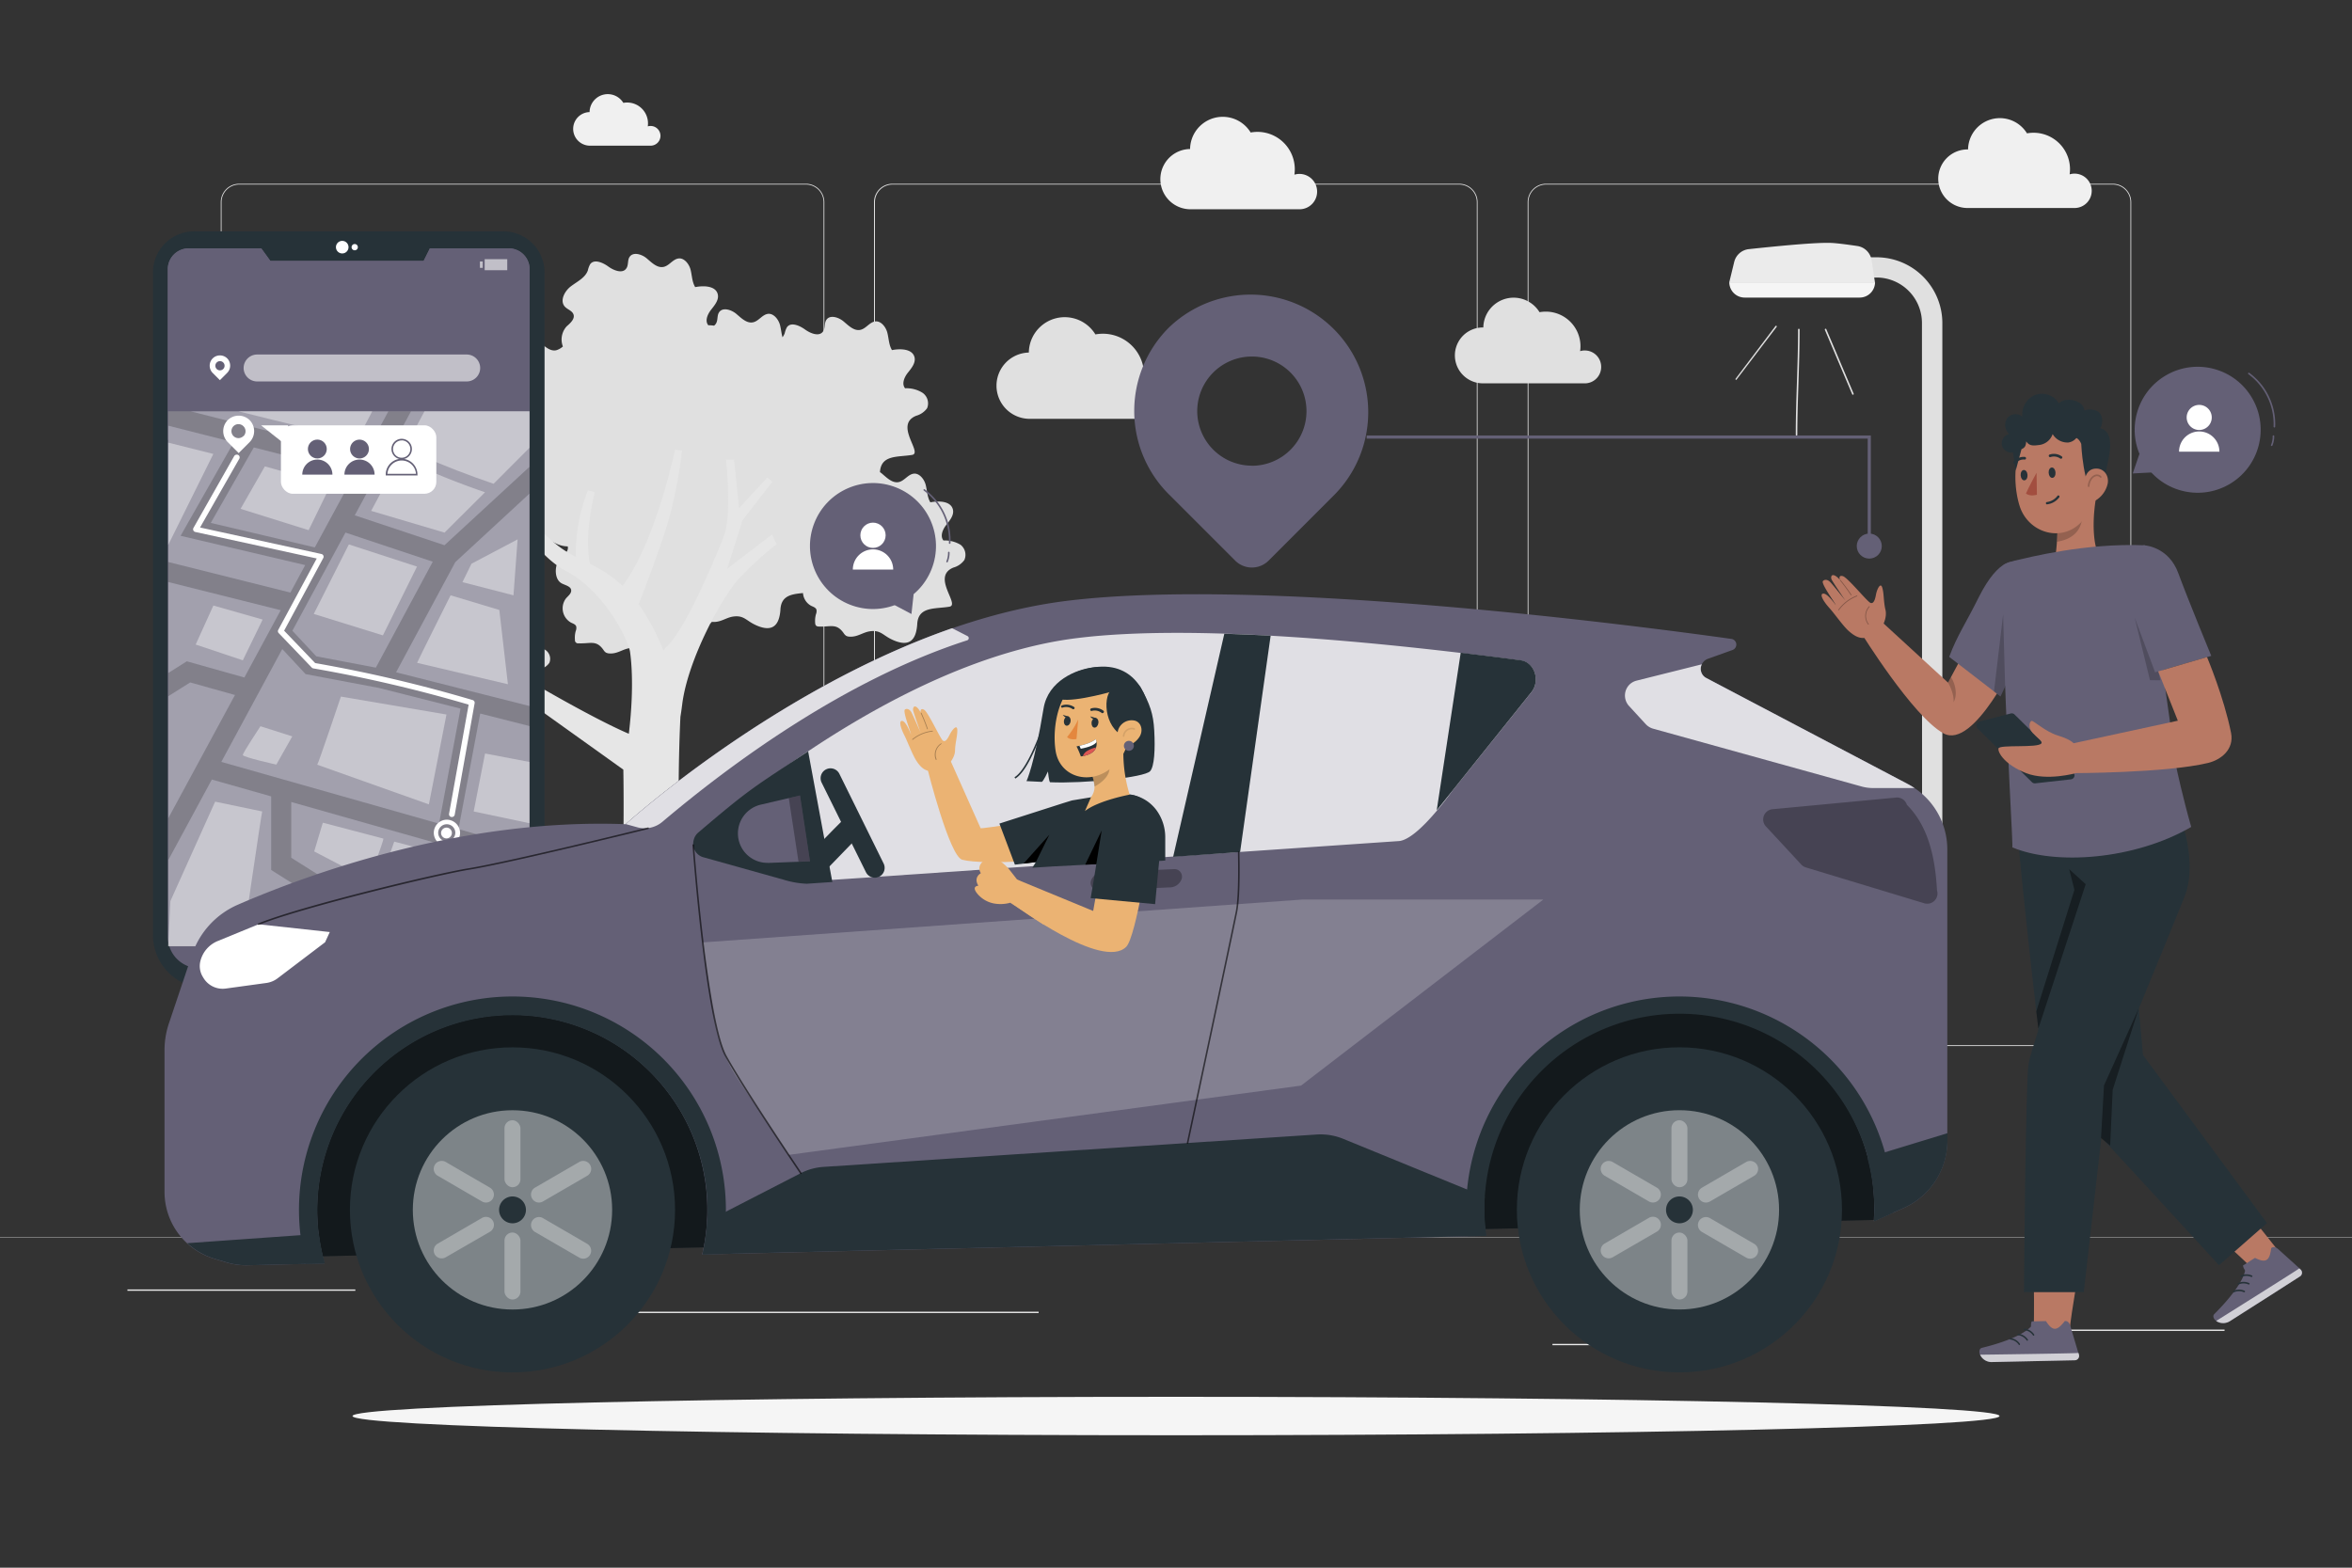 <svg xmlns="http://www.w3.org/2000/svg" viewBox="0 0 750 500"><rect x="0" y="0" width="750" height="500" fill="#333333" stroke="none"/><g id="freepik--background-complete--inject-5"><path d="M673.73,333.61H493a5.87,5.87,0,0,1-5.86-5.86V64.47A5.87,5.87,0,0,1,493,58.61H673.73a5.87,5.87,0,0,1,5.87,5.86V327.75A5.87,5.87,0,0,1,673.73,333.61ZM493,58.86a5.61,5.61,0,0,0-5.61,5.61V327.75a5.61,5.61,0,0,0,5.61,5.61H673.73a5.62,5.62,0,0,0,5.62-5.61V64.47a5.62,5.62,0,0,0-5.62-5.61Z" style="fill:#e0e0e0"></path><path d="M465.31,333.61H284.56a5.87,5.87,0,0,1-5.86-5.86V64.47a5.87,5.87,0,0,1,5.86-5.86H465.31a5.87,5.87,0,0,1,5.86,5.86V327.75A5.87,5.87,0,0,1,465.31,333.61ZM284.56,58.86A5.62,5.62,0,0,0,279,64.47V327.75a5.62,5.62,0,0,0,5.61,5.61H465.31a5.62,5.62,0,0,0,5.61-5.61V64.47a5.62,5.62,0,0,0-5.61-5.61Z" style="fill:#e0e0e0"></path><path d="M257,333.61H76.27a5.87,5.87,0,0,1-5.87-5.86V64.47a5.87,5.87,0,0,1,5.87-5.86H257a5.87,5.87,0,0,1,5.86,5.86V327.75A5.87,5.87,0,0,1,257,333.61ZM76.27,58.86a5.62,5.62,0,0,0-5.62,5.61V327.75a5.62,5.62,0,0,0,5.62,5.61H257a5.61,5.61,0,0,0,5.61-5.61V64.47A5.61,5.61,0,0,0,257,58.86Z" style="fill:#e0e0e0"></path><rect y="394.68" width="750" height="0.12" style="fill:#e0e0e0"></rect><rect x="653.63" y="424.06" width="55.73" height="0.42" style="fill:#ebebeb"></rect><rect x="495.04" y="428.62" width="14.63" height="0.42" style="fill:#ebebeb"></rect><rect x="40.64" y="411.26" width="72.67" height="0.42" style="fill:#ebebeb"></rect><rect x="128.3" y="411.26" width="10.66" height="0.42" style="fill:#ebebeb"></rect><rect x="173.59" y="418.36" width="157.61" height="0.42" style="fill:#ebebeb"></rect><g id="freepik--freepik--tree-1--inject-2--inject-5"><path d="M306.31,173.76a9.6,9.6,0,0,0-5.46-1.37c-1.17-1.43-.22-3.57.91-5s2.53-3.1,2.1-4.9c-.67-2.7-4.46-2.81-7.19-2.28-1-1.63-1-3.65-1.48-5.54s-2.09-3.86-3.88-3.59-2.89,2.24-4.65,2.66c-2.05.48-3.83-1.33-5.43-2.69a7.36,7.36,0,0,0-.63-.47h0c.34-5.62,5.69-4.72,10.24-5.49,3.56-.59-5.87-9.59,1.32-12.49a6.38,6.38,0,0,0,3.47-2.4,4.09,4.09,0,0,0-1.58-5,9.6,9.6,0,0,0-5.44-1.36c-1.17-1.43-.23-3.58.91-5s2.52-3.1,2.1-4.9c-.68-2.7-4.46-2.81-7.19-2.28-1-1.63-1-3.66-1.48-5.54s-2.08-3.86-3.88-3.6-2.89,2.25-4.66,2.67c-2.05.48-3.82-1.34-5.43-2.69s-4.41-2.21-5.51-.42c-.66,1.06-.27,2.54-1,3.6-1.19,1.8-4,.69-5.78-.6s-4.58-2.47-5.78-.67a7.35,7.35,0,0,0-.68,1.87,5.23,5.23,0,0,1-.71,1.29c-.35-1.25-.46-2.6-.78-3.86-.49-1.87-2.09-3.86-3.89-3.6s-2.89,2.26-4.65,2.67c-2.05.49-3.82-1.34-5.43-2.69s-4.41-2.21-5.52-.41c-.66,1.06-.26,2.54-1,3.6a1.79,1.79,0,0,1-.57.59,9.23,9.23,0,0,0-1.81-.12c-1.18-1.42-.23-3.55.91-5s2.53-3.11,2.1-4.9c-.67-2.71-4.46-2.81-7.2-2.28-1-1.64-1-3.67-1.47-5.54s-2.09-3.87-3.89-3.59-2.89,2.25-4.65,2.67c-2.05.48-3.82-1.32-5.43-2.69s-4.41-2.2-5.52-.42c-.65,1-.26,2.55-1,3.6-1.19,1.79-4,.68-5.77-.61s-4.59-2.47-5.79-.67a7,7,0,0,0-.69,1.88c-.82,2.4-3.43,3.6-5.44,5.13s-3.61,4.6-1.91,6.47c.84.93,2.33,1.28,2.75,2.48.51,1.41-1,2.79-2.18,3.81a6.26,6.26,0,0,0-1.2,6.42,5.62,5.62,0,0,1-2.08,1.19c-2,.48-3.82-1.33-5.43-2.68s-4.41-2.21-5.51-.42c-.66,1-.27,2.54-1,3.6-1.19,1.79-4,.69-5.77-.6s-4.59-2.47-5.79-.67a7.48,7.48,0,0,0-.69,1.87c-.82,2.39-3.43,3.59-5.44,5.13s-3.61,4.59-1.91,6.47c.81.94,2.2,1.32,2.68,2.4-1.42-.56-3.05-.42-3.71.64s-.26,2.54-1,3.59c-1.18,1.8-4,.7-5.76-.6s-4.6-2.47-5.8-.67a7.57,7.57,0,0,0-.68,1.88c-.83,2.4-3.43,3.58-5.44,5.12s-3.61,4.61-1.91,6.48c.84.92,2.33,1.28,2.75,2.48.52,1.42-1,2.8-2.17,3.81-2,1.68-2.35,6.73.27,8.12,1.11.58,2.75.88,3,2s-.87,1.93-1.6,2.77a5.1,5.1,0,0,0-.45.69,5.2,5.2,0,0,0,2.05,7.07c.63.28,1.4.54,1.64,1.2a2.52,2.52,0,0,1-.16,1.46,8.12,8.12,0,0,0-.25,2.82,1,1,0,0,0,1.18,1.11c3.79.17,5.61-1.17,7.92,2.12a2.79,2.79,0,0,0,.8.84,2.34,2.34,0,0,0,1,.25c2.6.22,4.28-1.4,6.68-1.71,3.32-.42,4,1.28,6.92,2.65,4.56,2.16,6.78.83,7.65-2.29a13.65,13.65,0,0,0,.4-2.7,4.73,4.73,0,0,1,1.6-3.6h.07c2.43.21,4.08-1.18,6.21-1.61l1.36-.15c2.53,0,3.37,1.5,6,2.7a9.08,9.08,0,0,0,3.91,1c.38,1.42-1,2.69-2.21,3.67-2,1.69-2.33,6.74.29,8.12,1.09.58,2.75.9,3,2s-.87,1.93-1.6,2.76a4.45,4.45,0,0,0-.45.68,5.23,5.23,0,0,0,2.05,7.09c.62.3,1.4.54,1.63,1.19a2.5,2.5,0,0,1-.15,1.48,7.6,7.6,0,0,0-.25,2.81,1,1,0,0,0,1.18,1.11c3.79.17,5.61-1.17,7.92,2.12a2.54,2.54,0,0,0,.79.84,2.77,2.77,0,0,0,1.05.27c2.6.21,4.28-1.42,6.68-1.72,3.31-.42,4,1.28,6.9,2.65,4.58,2.15,6.8.83,7.66-2.29a13.05,13.05,0,0,0,.41-2.71c.34-5.61,5.69-4.72,10.25-5.48a.89.89,0,0,0,.75-.51h.29c2.6.21,4.28-1.41,6.67-1.72,3.33-.42,4,1.28,6.92,2.65,4.57,2.16,6.79.83,7.65-2.29a13.05,13.05,0,0,0,.41-2.71c.3-4.36,3.6-4.79,7.19-5.13a5,5,0,0,0,2.64,4.09c.64.29,1.41.54,1.65,1.2a2.61,2.61,0,0,1-.16,1.46,7.82,7.82,0,0,0-.25,2.81,1.26,1.26,0,0,0,.33.88,1.4,1.4,0,0,0,.84.24c3.79.17,5.61-1.17,7.93,2.13a2.72,2.72,0,0,0,.79.83,2.35,2.35,0,0,0,1,.26c2.6.21,4.28-1.41,6.68-1.72,3.32-.42,4,1.28,6.92,2.65,4.57,2.16,6.79.83,7.65-2.29a13.66,13.66,0,0,0,.41-2.7c.33-5.62,5.69-4.72,10.25-5.49,3.56-.59-5.89-9.59,1.31-12.49a6.36,6.36,0,0,0,3.46-2.4A4.07,4.07,0,0,0,306.31,173.76Z" style="fill:#e0e0e0"></path><path d="M173.87,207.27a7.88,7.88,0,0,0-4.54-1.14c-1-1.2-.18-3,.76-4.19s2.11-2.54,1.74-4.09c-.54-2.26-3.69-2.33-6-1.89-.85-1.37-.82-3.07-1.26-4.62s-1.65-3.17-3.24-3-2.41,1.88-3.88,2.22c-1.7.41-3.19-1.1-4.52-2.23s-3.68-1.84-4.61-.36c-.54.89-.21,2.15-.78,3-1,1.53-3.35.58-4.82-.5s-3.81-2.06-4.83-.56a7.1,7.1,0,0,0-.57,1.56c-.68,2-2.84,3-4.53,4.27s-3,3.81-1.58,5.4c.7.77,1.93,1.09,2.28,2.07.43,1.26-.82,2.33-1.81,3.17-1.65,1.41-2,5.62.23,6.76.92.48,2.27.64,2.53,1.65s-.71,1.61-1.27,2.31a4.35,4.35,0,0,0,.77,6.09,4.28,4.28,0,0,0,.57.37c.52.25,1.16.46,1.35,1a2,2,0,0,1-.12,1.27,6.37,6.37,0,0,0-.21,2.34,1.09,1.09,0,0,0,.28.73,1.11,1.11,0,0,0,.7.21c3.15.14,4.67-1,6.6,1.76a2.32,2.32,0,0,0,.66.7,2,2,0,0,0,.87.21c2.17.18,3.58-1.16,5.57-1.42,2.75-.35,3.33,1.07,5.75,2.21,3.81,1.79,5.67.69,6.35-1.92a11.23,11.23,0,0,0,.34-2.24c.28-4.68,4.74-4,8.54-4.58,3-.5-4.89-8,1.09-10.41a5.2,5.2,0,0,0,2.89-2A3.38,3.38,0,0,0,173.87,207.27Z" style="fill:#e0e0e0"></path><path d="M231.89,181.4l4.89-15.51,9.52-12.24-1.63-1.36-9,9.79-1.59-15.51h-2.6s2.13,18.43-.94,25.17c0,0-11.16,28.4-18,34.54a6.44,6.44,0,0,0-1,1.21,70.59,70.59,0,0,0-7.89-14.8c2.69-6.86,8.44-21.95,10.4-30a159.59,159.59,0,0,0,3.44-19l-2.22-.25s-6.32,29.82-16.76,43.4a41.39,41.39,0,0,0-10.39-7c-.85-4.19-1.21-11.48,1.56-22.87l-2.2-.56a54.61,54.61,0,0,0-3.85,21.2,38.3,38.3,0,0,1-4.53-2.69C169.11,167.8,162,155,162,155L160,157s8.59,18.85,20.55,25.15,19.72,21.64,20.34,25.66c.17,1.15,1.55,10.26-.37,26.22-12.73-5.43-38-20.38-39.63-21.76l-2.94,4,40.82,29.2c.64,38.92-2.3,79.41-2.2,88.17h23.77c-.58-12.08-5.59-57.53-3.37-105,.19-1.17.39-2.51.58-4.07,1.86-14.56,12.91-34.47,18.17-40.13a110.27,110.27,0,0,1,11.9-10.87l-1.44-3.1Z" style="fill:#e6e6e6"></path></g><path d="M420,61.1a5.64,5.64,0,0,0-5.63-5.63h0a5.46,5.46,0,0,0-1.61.24,12.47,12.47,0,0,0,.12-1.73A11.92,11.92,0,0,0,401,42.06a12.3,12.3,0,0,0-2.19.2,10.42,10.42,0,0,0-19.32,5.27h-.18a9.61,9.61,0,0,0,0,19.21h35.26A5.62,5.62,0,0,0,420,61.1Z" style="fill:#f0f0f0"></path><path d="M510.58,117a5.22,5.22,0,0,0-5.22-5.22h0a4.68,4.68,0,0,0-1.49.22,12.32,12.32,0,0,0,.11-1.61,11.06,11.06,0,0,0-11.06-11,11.52,11.52,0,0,0-2,.18A9.67,9.67,0,0,0,473,104.44h-.16a8.91,8.91,0,0,0,0,17.82h32.71A5.21,5.21,0,0,0,510.58,117Z" style="fill:#e0e0e0"></path><path d="M210.61,43.32a3.14,3.14,0,0,0-3.14-3.14h0a2.73,2.73,0,0,0-.9.13,7.73,7.73,0,0,0,.06-1A6.64,6.64,0,0,0,200,32.7a6.39,6.39,0,0,0-1.23.11A5.81,5.81,0,0,0,188,35.75h-.1a5.36,5.36,0,0,0,0,10.71h19.66A3.14,3.14,0,0,0,210.61,43.32Z" style="fill:#f0f0f0"></path><path d="M667,60.85a5.47,5.47,0,0,0-5.48-5.47h0a5.17,5.17,0,0,0-1.56.23,11.87,11.87,0,0,0,.12-1.68,11.63,11.63,0,0,0-13.72-11.4,10.14,10.14,0,0,0-18.79,5.13h-.17a9.34,9.34,0,0,0,0,18.68h34.28A5.47,5.47,0,0,0,667,60.85Z" style="fill:#f0f0f0"></path><path d="M372.64,127.37a6.19,6.19,0,0,0-6.19-6.19h0a6.27,6.27,0,0,0-1.77.26,12.05,12.05,0,0,0,.13-1.9,13.12,13.12,0,0,0-15.51-12.88,11.45,11.45,0,0,0-21.23,5.79h-.2a10.57,10.57,0,0,0,0,21.12h38.76A6.18,6.18,0,0,0,372.64,127.37Z" style="fill:#e0e0e0"></path><g id="freepik--freepik--Streetlight--inject-81--inject-5"><path d="M612.92,333.28h6.45V103.06a21,21,0,0,0-21-21h-5.7v6.45h5.7a14.52,14.52,0,0,1,14.5,14.5Z" style="fill:#e0e0e0"></path><path d="M551.43,90h46.44l-1.06-7a5.41,5.41,0,0,0-4.56-4.54c-3.06-.45-7.06-1-8.94-1-5.49-.12-19,1.29-25.66,2A5.38,5.38,0,0,0,553,83.55Z" style="fill:#ebebeb"></path><path d="M556.34,94.91H593a4.91,4.91,0,0,0,4.91-4.9H551.43A4.9,4.9,0,0,0,556.34,94.91Z" style="fill:#f5f5f5"></path><line x1="582.14" y1="105.1" x2="590.85" y2="125.65" style="fill:#fff"></line><path d="M590.85,125.9a.26.26,0,0,1-.23-.16l-8.71-20.54a.25.25,0,0,1,.14-.33.23.23,0,0,1,.32.13l8.71,20.55a.25.25,0,0,1-.13.33Z" style="fill:#e0e0e0"></path><path d="M572.88,138.94a.25.25,0,0,1-.25-.25c0-5.93.19-11.46.37-16.8s.36-10.86.36-16.79a.25.25,0,0,1,.5,0c0,5.93-.19,11.46-.36,16.8s-.37,10.86-.37,16.79A.25.25,0,0,1,572.88,138.94Z" style="fill:#e0e0e0"></path><path d="M553.64,121.15a.3.3,0,0,1-.16-.05.24.24,0,0,1,0-.35L566.15,104a.25.25,0,0,1,.35-.05.24.24,0,0,1,0,.35l-12.71,16.71A.24.24,0,0,1,553.64,121.15Z" style="fill:#e0e0e0"></path></g></g><g id="freepik--Shadow--inject-5"><path d="M637.6,451.63c0,3.39-117.57,6.13-262.6,6.13S112.4,455,112.4,451.63,230,445.5,375,445.5,637.6,448.25,637.6,451.63Z" style="fill:#f5f5f5"></path></g><g id="freepik--Device--inject-5"><path d="M61.88,73.79h98.63a13.14,13.14,0,0,1,13.14,13.14V298.19a17,17,0,0,1-17,17H65.77a17,17,0,0,1-17-17V86.93A13.14,13.14,0,0,1,61.88,73.79Z" style="fill:#263238"></path><path d="M137.09,79.21l-2,4H86.21l-2.9-4H60.2a6.65,6.65,0,0,0-6.69,6.61v213a10.06,10.06,0,0,0,10.11,10h95.15a10.05,10.05,0,0,0,10.11-10v-213a6.65,6.65,0,0,0-6.69-6.61Z" style="fill:#646076"></path><circle cx="109.13" cy="78.83" r="2.01" style="fill:#fff"></circle><path d="M114.11,78.83a1,1,0,1,1-1-1A1,1,0,0,1,114.11,78.83Z" style="fill:#fff"></path><path d="M162.19,79.21h-25.1l-2,4H86.21l-2.9-4H60.2a6.65,6.65,0,0,0-6.69,6.61v54.49H168.88V85.82A6.65,6.65,0,0,0,162.19,79.21Z" style="fill:#646076"></path><g id="freepik--freepik--Screen--inject-5--inject-5"><rect x="153.03" y="83.4" width="0.9" height="2.03" style="fill:#fff;isolation:isolate;opacity:0.6"></rect><rect x="154.55" y="82.66" width="7.2" height="3.52" style="fill:#fff;isolation:isolate;opacity:0.6"></rect><rect x="53.64" y="131.19" width="115.2" height="170.58" style="fill:#fff;isolation:isolate;opacity:0.4"></rect><path d="M168.84,157.43v-8.54l-27.1,25-28.62-9.53,17.93-33.16h-7.21L116.2,145.3,60.75,131.18H53.66v4.59l20.87,5.29L57.59,170.89l39.73,9.34L92.6,189l-39-9.77v6.39l35.91,9L77.93,216.08l-18.36-5.16-5.93,3.74v7.41l7-4.41,14.29,4L53.64,261v13.35l13.91-25.72L86.47,254v23.47L125,301.77H137.6l-44.73-28.2V255.79l76,21.53v-6.44l-22.67-6.45,6.93-36.85,15.78,4v-6.38L126.3,214.42l18.89-35.14ZM67.21,166.78l13.72-24.07,32.26,8.22-12.8,23.66ZM146.85,226,140,262.7,70.57,243l19.44-36L97.45,215l23.38,4.41Zm-27-13.06-19-3.61-7.62-8.15,16.93-31.32L138,179.15Z" style="isolation:isolate;opacity:0.2"></path><path d="M148.84,121.66H82a4.31,4.31,0,0,1-4.31-4.29h0a4.31,4.31,0,0,1,4.3-4.3h66.85a4.3,4.3,0,0,1,4.28,4.32v0h0A4.3,4.3,0,0,1,148.84,121.66Z" style="fill:#fff;isolation:isolate;opacity:0.6"></path><path d="M72.47,114.32h0a3.29,3.29,0,0,0-4.66,0h0a3.3,3.3,0,0,0,0,4.62l2.31,2.31,2.31-2.31A3.3,3.3,0,0,0,72.47,114.32Zm-1.29,3.37a1.47,1.47,0,1,1,0-2.08,1.46,1.46,0,0,1,0,2.08l0,0Z" style="fill:#fff"></path><path d="M142.37,261.43a4.19,4.19,0,1,0,4.34,4.19h0A4.26,4.26,0,0,0,142.37,261.43Zm0,6.91a2.73,2.73,0,1,1,2.82-2.72h0A2.77,2.77,0,0,1,142.37,268.34Z" style="fill:#fff"></path><path d="M144.09,265.62a1.72,1.72,0,1,1-1.72-1.66,1.7,1.7,0,0,1,1.72,1.66Z" style="fill:#fff"></path><path d="M127.5,145.89l-9.15,17.05,23.4,6.93L154.67,157A247.84,247.84,0,0,1,127.5,145.89Z" style="fill:#fff;isolation:isolate;opacity:0.4"></path><path d="M168.84,131.18v11.64L157.39,154.3c-7.7-2.65-15.3-5.51-22.7-8.83-1.87-.83-3.73-1.7-5.56-2.6l6.23-11.69Z" style="fill:#fff;isolation:isolate;opacity:0.4"></path><polygon points="111.24 173.64 132.97 180.71 122.1 202.65 100.05 195.81 111.24 173.64" style="fill:#fff;isolation:isolate;opacity:0.4"></polygon><path d="M133,211.41c.19-.59,10.68-21.54,10.68-21.54l15.54,4.67,2.74,23.69Z" style="fill:#fff;isolation:isolate;opacity:0.4"></path><polygon points="147.46 185.67 163.74 189.87 165.05 172.03 150.35 179.79 147.46 185.67" style="fill:#fff;isolation:isolate;opacity:0.4"></polygon><path d="M101.16,243.9c.33-.26,7.55-21.73,7.55-21.73l33.66,5.72-5.61,28.66Z" style="fill:#fff;isolation:isolate;opacity:0.4"></path><path d="M83.05,231.63l10.15,3.23-5.08,9s-10.69-2.37-10.69-3.06S83.05,231.63,83.05,231.63Z" style="fill:#fff;isolation:isolate;opacity:0.4"></path><path d="M83.61,258.81c-.25.59-6.42,43-6.42,43H53.64l.7-14.43L68.6,255.68Z" style="fill:#fff;isolation:isolate;opacity:0.4"></path><path d="M168.84,279.73v17.89l-25.75,1-22.38-16.09s3.85-10.7,5-14.1Z" style="fill:#fff;isolation:isolate;opacity:0.4"></path><path d="M122.27,267.47l-19.33-5.08-2.75,9.17,17.5,9.13S122.27,268.34,122.27,267.47Z" style="fill:#fff;isolation:isolate;opacity:0.4"></path><polygon points="168.84 243.02 168.84 262.56 151.05 258.81 154.67 240.32 168.84 243.02" style="fill:#fff;isolation:isolate;opacity:0.4"></polygon><polygon points="62.4 205.57 68.04 193.13 83.75 197.6 77.43 210.6 62.4 205.57" style="fill:#fff;isolation:isolate;opacity:0.4"></polygon><polygon points="76.71 162.29 84.46 148.75 105.47 154.63 98.42 169.09 76.71 162.29" style="fill:#fff;isolation:isolate;opacity:0.4"></polygon><path d="M118.7,131.18c-2,3.8-4.46,8.63-4.86,8.94S87.46,134.07,76,131.18Z" style="fill:#fff;isolation:isolate;opacity:0.4"></path><polygon points="68.03 144.78 53.64 173.8 53.64 141.17 68.03 144.78" style="fill:#fff;isolation:isolate;opacity:0.4"></polygon><path d="M144.09,260.58h-.16a.9.9,0,0,1-.74-1l6.25-34.84a447.6,447.6,0,0,0-49.51-11.56.94.94,0,0,1-.52-.27l-10.55-11a.86.86,0,0,1-.14-1L101,178.12l-38.71-8.45a.88.88,0,0,1-.69-1.06.92.92,0,0,1,.09-.23l13-22.94a1,1,0,0,1,1.26-.34.88.88,0,0,1,.35,1.22L63.79,168.24l38.69,8.45a.89.89,0,0,1,.69,1.06.6.6,0,0,1-.08.21L90.6,201.15l9.9,10.33a447.77,447.77,0,0,1,50.22,11.8.88.88,0,0,1,.63,1L145,259.84A.91.91,0,0,1,144.09,260.58Z" style="fill:#fff"></path></g><path d="M79.61,134h0a5,5,0,0,0-7,0l0,0h0a5,5,0,0,0,0,7l3.5,3.5,3.5-3.5A5,5,0,0,0,79.61,134Zm-2,5.08a2.23,2.23,0,1,1,0-3.15h0A2.23,2.23,0,0,1,77.65,139.11Z" style="fill:#fff"></path><rect x="89.58" y="135.65" width="49.55" height="21.83" rx="3.77" style="fill:#fff"></rect><circle cx="101.19" cy="143.21" r="3.01" style="fill:#646076"></circle><path d="M101.19,146.57a4.81,4.81,0,0,0-4.8,4.81H106A4.81,4.81,0,0,0,101.19,146.57Z" style="fill:#646076"></path><path d="M114.64,146.22a3,3,0,1,0-3-3A3,3,0,0,0,114.64,146.22Z" style="fill:#646076"></path><path d="M114.64,146.57a4.82,4.82,0,0,0-4.81,4.81h9.62A4.81,4.81,0,0,0,114.64,146.57Z" style="fill:#646076"></path><path d="M128.09,146.47a3.26,3.26,0,1,1,3.26-3.26A3.26,3.26,0,0,1,128.09,146.47Zm0-6a2.76,2.76,0,1,0,2.76,2.76A2.77,2.77,0,0,0,128.09,140.45Z" style="fill:#646076"></path><path d="M133.15,151.63H123v-.25a5.06,5.06,0,0,1,10.12,0Zm-9.61-.5h9.1a4.56,4.56,0,0,0-9.1,0Z" style="fill:#646076"></path><path d="M91.88,135.65H83.26s7.22,5.8,7.39,5.8S91.88,135.65,91.88,135.65Z" style="fill:#fff"></path><path d="M83.61,301.77c-.74,0,5.84-14.13,5.8-14.4-.18-1.13,24.31,14.4,24.31,14.4Z" style="fill:#fff;isolation:isolate;opacity:0.4"></path></g><g id="freepik--Icon--inject-5"><path d="M372.66,104.55a37.52,37.52,0,0,1,53.06,53.05l-21.19,21.2a7.54,7.54,0,0,1-10.66,0l-21.21-21.21A37.52,37.52,0,0,1,372.66,104.55Zm26.53,44a17.42,17.42,0,1,0-17.42-17.42h0a17.43,17.43,0,0,0,17.42,17.39Z" style="fill:#646076"></path><polygon points="596.57 176.22 595.57 176.22 595.57 139.89 435.8 139.89 435.8 138.89 596.57 138.89 596.57 176.22" style="fill:#646076"></polygon><circle cx="596.07" cy="174.17" r="3.99" style="fill:#646076"></circle></g><g id="freepik--speech-bubble-2--inject-5"><circle cx="700.78" cy="137.06" r="20.09" transform="translate(24.64 366.64) rotate(-29.82)" style="fill:#646076"></circle><polygon points="687.34 145.4 682.2 144.82 680.09 151 686.49 150.67 687.34 145.4" style="fill:#646076"></polygon><path d="M725.22,136.34h0a.25.25,0,0,1-.23-.26,19.76,19.76,0,0,0-8-16.73.25.25,0,1,1,.29-.4,20.24,20.24,0,0,1,8.22,17.16A.25.25,0,0,1,725.22,136.34Z" style="fill:#646076"></path><path d="M724.4,142.24a.16.16,0,0,1-.1,0,.23.23,0,0,1-.13-.32,7.18,7.18,0,0,0,.53-2.82.23.23,0,0,1,.24-.25.24.24,0,0,1,.26.24,7.62,7.62,0,0,1-.57,3A.25.25,0,0,1,724.4,142.24Z" style="fill:#646076"></path><path d="M701.28,137.14a4,4,0,1,0-4-4A4,4,0,0,0,701.28,137.14Z" style="fill:#fff"></path><path d="M701.28,137.61a6.43,6.43,0,0,0-6.43,6.44h12.87A6.44,6.44,0,0,0,701.28,137.61Z" style="fill:#fff"></path></g><g id="freepik--speech-bubble-1--inject-5"><circle cx="278.38" cy="174.17" r="20.09" transform="translate(13.75 368.59) rotate(-68.34)" style="fill:#646076"></circle><polygon points="286.27 187.79 284.88 192.78 290.64 195.84 291.34 189.47 286.27 187.79" style="fill:#646076"></polygon><path d="M302.82,173.46h0a.26.26,0,0,1-.24-.27,19.72,19.72,0,0,0-8-16.72.25.25,0,0,1,.29-.41,20.23,20.23,0,0,1,8.22,17.16A.26.26,0,0,1,302.82,173.46Z" style="fill:#646076"></path><path d="M302,179.36l-.1,0a.26.26,0,0,1-.13-.33,7,7,0,0,0,.53-2.81.25.25,0,1,1,.5,0,7.57,7.57,0,0,1-.57,3A.25.25,0,0,1,302,179.36Z" style="fill:#646076"></path><circle cx="278.38" cy="170.72" r="4.03" style="fill:#fff"></circle><path d="M278.38,175.22a6.43,6.43,0,0,0-6.43,6.43h12.87A6.43,6.43,0,0,0,278.38,175.22Z" style="fill:#fff"></path></g><g id="freepik--character-2--inject-5"><path d="M705.8,393.36l9.84-7.75c6.28,7.15,11.35,14.27,15.17,18.52l-2.37,5.57L722,408.42A187.61,187.61,0,0,0,705.8,393.36Z" style="fill:#b97964"></path><path d="M715.23,403.63l3.83-2.44c3.92,2,4.7.4,5.18-3.12,1-.84,2.14.25,2.45.53l6.91,6.25a1.42,1.42,0,0,1,.12,2,1.64,1.64,0,0,1-.32.27L724.21,413l-12.88,8.2c-3.51,2.24-6.49-.83-5.25-2.08,5.59-5.58,9-10.42,9.78-13.6C716,404.92,715.48,404.91,715.23,403.63Z" style="fill:#646076"></path><path d="M718,407.28a.23.23,0,0,1-.11,0,3.74,3.74,0,0,0-3.12,0,.25.25,0,0,1-.33-.13.24.24,0,0,1,.12-.33,4.27,4.27,0,0,1,3.55,0,.25.25,0,0,1,.12.33A.28.28,0,0,1,718,407.28Z" style="fill:#263238"></path><path d="M717.1,409.68l-.11,0a3.74,3.74,0,0,0-3.12,0,.24.24,0,0,1-.33-.12.24.24,0,0,1,.12-.33,4.23,4.23,0,0,1,3.55,0,.25.25,0,0,1,.12.33A.27.27,0,0,1,717.1,409.68Z" style="fill:#263238"></path><path d="M715.64,412.15a.19.19,0,0,1-.1,0,3.8,3.8,0,0,0-3.13,0,.25.25,0,0,1-.21-.46,4.27,4.27,0,0,1,3.55,0,.24.24,0,0,1,.12.33A.24.24,0,0,1,715.64,412.15Z" style="fill:#263238"></path><path d="M733.72,406.84a1.64,1.64,0,0,1-.32.27L724.21,413l-12.88,8.2a4,4,0,0,1-4.64.1c.54-.34,26.25-16.44,26.51-16.77l.5.48A1.39,1.39,0,0,1,733.72,406.84Z" style="fill:#fff;opacity:0.7"></path><path d="M647.73,393.08,663,402.49c-1.14,11.45-4,21.85-2.89,27.47l-4.92,3.53-6.71-7S649.05,406,647.73,393.08Z" style="fill:#b97964"></path><path d="M647.87,421.44l4.54-.09c2.32,3.72,3.81,2.78,6,0,1.32-.18,1.7,1.32,1.82,1.73l2.66,8.92a1.42,1.42,0,0,1-.93,1.77,1.45,1.45,0,0,1-.41.06l-10.9.23-15.26.33c-4.16.08-5.11-4.09-3.4-4.51,7.67-1.87,13.07-4.25,15.41-6.55C647.87,423,647.41,422.67,647.87,421.44Z" style="fill:#646076"></path><path d="M648.47,426a.24.24,0,0,1-.21-.11,3.71,3.71,0,0,0-2.66-1.63.25.25,0,0,1-.22-.28.24.24,0,0,1,.28-.22,4.24,4.24,0,0,1,3,1.86.25.25,0,0,1-.07.34A.23.23,0,0,1,648.47,426Z" style="fill:#263238"></path><path d="M646.45,427.62a.26.26,0,0,1-.21-.11,3.76,3.76,0,0,0-2.66-1.64.25.25,0,0,1-.22-.27.24.24,0,0,1,.28-.22,4.26,4.26,0,0,1,3,1.85.26.26,0,0,1-.07.35A.23.23,0,0,1,646.45,427.62Z" style="fill:#263238"></path><path d="M643.93,429a.22.22,0,0,1-.21-.12,3.73,3.73,0,0,0-2.66-1.63.25.25,0,0,1-.22-.28.23.23,0,0,1,.27-.22,4.24,4.24,0,0,1,3,1.86.26.26,0,0,1-.2.39Z" style="fill:#263238"></path><path d="M662,433.79a1.45,1.45,0,0,1-.41.06l-10.9.23-15.26.33a4,4,0,0,1-4-2.34c.63,0,31-.41,31.36-.56l.18.67A1.42,1.42,0,0,1,662,433.79Z" style="fill:#fff;opacity:0.7"></path><path d="M668.35,174.47s-1.71-5.64.09-16.16l-.57-.2c.25-1.47.53-2.84.81-4a.28.28,0,0,0,0-.05l-13,10.19c.7,3.22.24,9.65-.15,12.39,0,0-1.22,5,5.21,4.5C665.48,180.74,668.35,174.47,668.35,174.47Z" style="fill:#b97964"></path><path d="M656,168.84l7.82-2.72c-.45,2.58-2.32,5.79-7.87,6.66A24.38,24.38,0,0,0,656,168.84Z" style="opacity:0.2"></path><path d="M668,147.26c.06,8.94.27,14-3.93,18.82-6.31,7.27-17.33,4-20.07-4.74-2.46-7.9-2.15-21.19,6.35-25.25A12.34,12.34,0,0,1,668,147.26Z" style="fill:#b97964"></path><path d="M668.43,136.47c-1.56-4.82-13.86-4-17.12-1.3-.49.41,7,3.58,6.59,3.45l3.51.95c.52-.15,1.6.39,2.25,2,0,0,.54,13.68,4.68,17.37,3-1.73,2.82-7.16,3.58-10.44C673.05,143.59,674.33,136.44,668.43,136.47Z" style="fill:#263238"></path><path d="M672.05,154.44a8.38,8.38,0,0,1-3.85,5.2c-2.57,1.5-3.76-1.34-3.7-4.16.06-2.54.59-5.67,3.48-6S672.69,151.76,672.05,154.44Z" style="fill:#b97964"></path><path d="M655.46,150.7c.06.91-.37,1.67-1,1.71s-1.13-.68-1.19-1.59.37-1.68,1-1.71S655.4,149.79,655.46,150.7Z" style="fill:#263238"></path><path d="M646.53,151.48c.06.91-.37,1.68-1,1.72s-1.13-.68-1.19-1.59.37-1.68,1-1.71S646.47,150.57,646.53,151.48Z" style="fill:#263238"></path><path d="M649.41,150.78s-2.58,4.72-3.38,6.63c1.35,1.06,3.5.38,3.5.38Z" style="fill:#a24e3f"></path><path d="M657.39,146.25a.42.42,0,0,1-.43,0,3.43,3.43,0,0,0-3.06-.48.43.43,0,0,1-.56-.23.42.42,0,0,1,.22-.56,4.31,4.31,0,0,1,3.88.57.42.42,0,0,1,.12.59A.46.46,0,0,1,657.39,146.25Z" style="fill:#263238"></path><path d="M652.71,160.87a.38.38,0,0,1,0-.75,4.94,4.94,0,0,0,3.39-2,.37.37,0,0,1,.53,0,.38.38,0,0,1,0,.53,5.73,5.73,0,0,1-3.9,2.21Z" style="fill:#263238"></path><path d="M666,155.31h0a.24.24,0,0,1-.24-.26,4.58,4.58,0,0,1,.72-2.3,3.13,3.13,0,0,1,1.58-1.33,1.88,1.88,0,0,1,2,.54.25.25,0,0,1,0,.35.24.24,0,0,1-.35,0,1.37,1.37,0,0,0-1.48-.37,2.55,2.55,0,0,0-1.3,1.11,4.1,4.1,0,0,0-.65,2.06A.25.25,0,0,1,666,155.31Z" style="opacity:0.2"></path><path d="M642.33,147.91a.54.54,0,0,1-.23-.11.43.43,0,0,1,0-.6,4.2,4.2,0,0,1,3.59-1.47.42.42,0,0,1,.36.49.41.41,0,0,1-.48.35,3.3,3.3,0,0,0-2.83,1.2A.44.44,0,0,1,642.33,147.91Z" style="fill:#263238"></path><path d="M670,132.48c-.83-1.94-3.45-2.16-5.37-1.59-.12-2.44-3.41-3.58-5.4-3.34a4,4,0,0,0-2.74,1.14c.16,0-.74-1.15-1.27-1.6a6.32,6.32,0,0,0-7.05-.75,6.89,6.89,0,0,0-3.3,6.53,3.39,3.39,0,0,0-4.81.52,3.86,3.86,0,0,0,.65,5.05,3,3,0,0,0-2.33,3.53,3,3,0,0,0,3.51,2.31c.25,1.79.63,4,.88,5.82l1.83-6.83c1.2-.54,1.39-1.13,1.52-2.5,1.06,1.62,2.48,1.36,4.31,1.13a5.15,5.15,0,0,0,4.11-3.45,5.5,5.5,0,0,0,5,2.68A4,4,0,0,0,663,137a4.23,4.23,0,0,0,5.46,1A4.64,4.64,0,0,0,670,132.48Z" style="fill:#263238"></path><path d="M683.53,173.9s8,.22,11.15,9.09c3,8.17,10.44,26.19,10.44,26.19l-17.91,5.24-7.13-21.33Z" style="fill:#646076"></path><path d="M654.29,259l10.79,23s-17.14,51.59-18.17,57-1.51,73.12-1.51,73.12l19.07,0L672,346s23.15-56.12,24.85-60.68c3.18-8.54-.15-20-.15-20l-5.9-8.5Z" style="fill:#263238"></path><path d="M643.81,270.53c0,2.09,7.44,73.55,8.66,73.81s55.12,59.2,55.12,59.2l15.3-13.44-39.54-53.62L679,288.3,677.43,258,643,260.57Z" style="fill:#263238"></path><polygon points="669.97 362.98 670.92 346.19 682 321.64 682 321.64 673.68 347.6 672.89 365.37 669.97 362.98" style="opacity:0.4"></polygon><polygon points="649.99 328.04 665.08 282.01 659.82 277.21 661.49 283.81 649.33 322.58 649.99 328.04" style="opacity:0.4"></polygon><path d="M597.83,196.28l23.35,21.43,10.88-20.26s11.88,11.73,11.47,11.9-14,29.89-23.77,24.56-26.34-32.15-26.34-32.15Z" style="fill:#b97964"></path><path d="M621.18,217.71s2,3.24,1.77,6.3a6.6,6.6,0,0,0,.63-3.93,9.6,9.6,0,0,0-1.46-4.12Z" style="isolation:isolate;opacity:0.2"></path><path d="M642.67,179.22c6.38,3.27,8.94,14.89-4.76,42.91L621.55,209.5c2.62-7,5.28-10.62,9.48-19.11C637.68,177.22,642.67,179.22,642.67,179.22Z" style="fill:#646076"></path><path d="M642.47,178.8c4.5-1,22.38-5.68,41.5-4.88l10.11,71.24s2,9.34,4.65,18.59c-18.22,10.55-43.5,12.25-57.06,6.5.18.28-.25-7.61-.83-19.17-1-20.37-2.54-52.15-2.07-70.7C638.79,179.93,642,178.9,642.47,178.8Z" style="fill:#646076"></path><polygon points="639.39 219.03 638.75 195.99 635.84 220.53 637.91 222.13 639.39 219.03" style="isolation:isolate;opacity:0.2"></polygon><polygon points="688.21 214.13 687.21 214.42 680.69 196.95 685.58 216.94 688.91 216.96 688.21 214.13" style="isolation:isolate;opacity:0.2"></polygon><path d="M600.08,200s1.79-2.83,1.15-5.52-.43-5-1-7-1.73.58-2,2.06-.69,3.15-1.77,2.74-7.28-8.12-8.83-8.53-.94,1.15-.94,1.15-1.56-1.83-2.45-1.41c-.23.11-.59.74,0,1.68,1.3,2.13,4.27,6.45,4.27,6.45-.17-.25-4.21-5.32-4.92-6-.92-.89-1.8-.84-2.3-.29-.71.78,4.09,7.24,4.1,7.66,0,0-2.64-3.82-4-3.67s.18,2.63,1.94,4.57c1.62,1.78,4.33,5.69,6.15,7.33,2.25,2,4.21,2.89,6.81,1.76A9.51,9.51,0,0,0,600.08,200Z" style="fill:#b97964"></path><path d="M590.29,189.88a.11.11,0,0,1-.1-.06c-1.07-1.6-2.22-3.16-3.42-4.64a.12.12,0,0,1,0-.18.12.12,0,0,1,.17,0c1.21,1.49,2.36,3.06,3.44,4.66a.14.14,0,0,1,0,.18Z" style="opacity:0.3"></path><path d="M586.27,194.63a.11.11,0,0,1-.07,0,.12.12,0,0,1,0-.17,13,13,0,0,1,5.91-4.52.13.13,0,0,1,.08.24,12.77,12.77,0,0,0-5.79,4.42A.11.11,0,0,1,586.27,194.63Z" style="opacity:0.3"></path><path d="M595.79,199.21a.14.14,0,0,1-.1-.05,4.53,4.53,0,0,1,.28-5.77.14.14,0,0,1,.18,0,.13.13,0,0,1,0,.18,4.27,4.27,0,0,0-.27,5.45.12.12,0,0,1,0,.17A.13.13,0,0,1,595.79,199.21Z" style="opacity:0.3"></path><path d="M703.77,209.57s5.39,12.76,7.67,24.21c1,5.2-3.12,8.54-7.37,9.56-13.4,3.24-43.6,3.25-43.6,3.25l-.79-9.21,34.78-7.52-6.25-15.73Z" style="fill:#b97964"></path><path d="M660.4,248.56,649,249.84a1.31,1.31,0,0,1-1.06-.37l-17.35-17.15a1.3,1.3,0,0,1,.58-2.18l10-2.58a1.27,1.27,0,0,1,1.23.33l18.73,18.45A1.3,1.3,0,0,1,660.4,248.56Z" style="fill:#263238"></path><path d="M661.46,237.43s-.32-1.34-5.36-2.88c-3.83-1.17-7.64-4.75-8.26-4.63s-1.29,2.08.3,3.8,3.24,2.7,2.82,3.36c-1,1.59-13.48.29-13.7,1.65s2.17,5.26,8.84,7.86,15.83,0,15.83,0Z" style="fill:#b97964"></path></g><g id="freepik--character-1--inject-5"><polygon points="598.54 389.06 72.69 401.38 72.69 311.44 603.6 311.44 598.54 389.06" style="fill:#263238"></polygon><polygon points="598.54 389.06 72.69 401.38 72.69 311.44 603.6 311.44 598.54 389.06" style="isolation:isolate;opacity:0.5"></polygon><g id="freepik--freepik--Car--inject-7--inject-5"><path d="M52.46,334.52v45.61a22.29,22.29,0,0,0,15.7,21.29l3.72,1.13a22,22,0,0,0,7.07,1l24.56-.58a62.22,62.22,0,1,1,120.39-2.86l249.9-5.94a63.4,63.4,0,0,1-.59-8.81,62.22,62.22,0,1,1,124.43.54c0,1.21-.09,2.4-.09,3.6a10.59,10.59,0,0,0,1-.43l8.55-3.81a23.54,23.54,0,0,0,13.85-21.45v-92.9a23.51,23.51,0,0,0-12.57-20.82l-64.23-33.78a3.39,3.39,0,0,1,.42-6.17l7.86-2.82a1.83,1.83,0,0,0-.36-3.55C521.54,199.49,402.84,184,340.44,191.6c-72,8.81-140.95,71.27-140.95,71.27-53-2-102.41,16.45-123.7,25.7a26.61,26.61,0,0,0-14.55,15.87L54,326A27,27,0,0,0,52.46,334.52Z" style="fill:#646076"></path><path d="M473.87,394.15a60.24,60.24,0,0,1-.54-8.27c0-1.41,0-2.8.13-4.19L428.27,363.2a19.08,19.08,0,0,0-8.35-1.36L262.74,372.16a18.61,18.61,0,0,0-7.37,2l-29.86,15.36A64.69,64.69,0,0,1,224,400.09Z" style="fill:#263238"></path><path d="M621,363.79v-2.37l-25.56,7.82a62.38,62.38,0,0,1,2.24,16.64c0,1.21-.09,2.4-.09,3.6a10.59,10.59,0,0,0,1-.43l8.57-3.81A23.54,23.54,0,0,0,621,363.79Z" style="fill:#263238"></path><path d="M59.72,396.5a22.14,22.14,0,0,0,8.53,4.92L72,402.55a22,22,0,0,0,7.08,1L103.6,403a61.13,61.13,0,0,1-1.92-9.47Z" style="fill:#263238"></path><path d="M535.59,317.82a68,68,0,0,0-67.54,76.47l5.9-.14a62.22,62.22,0,1,1,123.84-8.27c0,1.21-.1,2.4-.1,3.6a10.75,10.75,0,0,0,1-.43l4.91-2.22v-.95a68.13,68.13,0,0,0-68.07-68.06Z" style="fill:#263238"></path><path d="M163.42,317.82a68.06,68.06,0,0,0-65.87,85.27l6-.14A62.21,62.21,0,1,1,224,400.09l6-.15a68.05,68.05,0,0,0-66.59-82.12Z" style="fill:#263238"></path><path d="M222.65,265.48a4.69,4.69,0,0,0,1.37,7.85l26,7.28a17.68,17.68,0,0,0,7.05.53l192.6-23.86A19.64,19.64,0,0,0,462,250.42L487.29,221a6.5,6.5,0,0,0,1.51-3.59c.35-3.35-1.76-6.37-4.69-6.75C438,204.53,379.67,199,342.85,203.46,294.59,209.35,246,245.63,222.65,265.48Z" style="fill:#646076"></path><path d="M223.52,265.48a4.69,4.69,0,0,0,1.37,7.85l26,7.28a17.7,17.7,0,0,0,7.05.53l188.3-12.9c4.69-.6,11.93-9.21,17.05-16.21L488.15,221a6.44,6.44,0,0,0,1.52-3.59c.34-3.35-1.76-6.37-4.69-6.75-46.13-6.11-104.44-11.67-141.26-7.18C295.45,209.35,246.87,245.63,223.52,265.48Z" style="fill:#fff;isolation:isolate;opacity:0.8"></path><g style="opacity:0.3"><path d="M349.34,283.84a2.39,2.39,0,0,1-1.43-3h0a4,4,0,0,1,3.59-2.64l22.92-1a2.34,2.34,0,0,1,.91.13,2.41,2.41,0,0,1,1.45,3.06h0a4,4,0,0,1-3.61,2.63l-22.92,1A2.34,2.34,0,0,1,349.34,283.84Z"></path></g><path d="M519.8,218.16a4.93,4.93,0,0,0-.4,6.94l5.43,5.91a5.1,5.1,0,0,0,2.3,1.39l66.58,18.47a13.81,13.81,0,0,0,3.56.47H610.5c-.69-.46-1.4-.88-2.13-1.27l-64.23-33.81h0a3.27,3.27,0,0,1-1.48-4.38l-20.86,5.22A5,5,0,0,0,519.8,218.16Z" style="fill:#646076"></path><path d="M105.16,297.27l-22.72-2.48-13,5.34a9.34,9.34,0,0,0-5.53,6.35h0a6.55,6.55,0,0,0,.67,4.92l.23.39a7.16,7.16,0,0,0,7.17,3.5l13.1-1.8A7.66,7.66,0,0,0,88.55,312l15.11-11.47Z" style="fill:#fff;isolation:isolate"></path><path d="M199.54,262.84l3.62,1a8.77,8.77,0,0,0,8.07-1.74c21.06-17.81,57.67-45.14,97.17-57.87a.74.74,0,0,0,.13-1.35l-4.91-2.52C246.63,220.15,199.54,262.84,199.54,262.84Z" style="fill:#646076"></path><path d="M199.54,262.84l3.62,1a8.77,8.77,0,0,0,8.07-1.74c21.06-17.81,57.67-45.14,97.17-57.87a.74.74,0,0,0,.13-1.35l-4.91-2.52C246.63,220.15,199.54,262.84,199.54,262.84Z" style="fill:#fff;isolation:isolate;opacity:0.8"></path><path d="M415.46,286.89,224,300.58l3.61,23.62a49.89,49.89,0,0,0,7.85,20.22l16,23.92,163.42-22.1,77.27-59.35Z" style="fill:#fff;isolation:isolate;opacity:0.2"></path><circle cx="535.53" cy="385.87" r="51.84" style="fill:#263238"></circle><circle cx="535.53" cy="385.87" r="31.78" style="fill:#fff;isolation:isolate;opacity:0.4"></circle><g style="opacity:0.3"><rect x="532.99" y="357.29" width="5.09" height="21.37" rx="2.54" style="fill:#fff"></rect></g><g style="opacity:0.3"><rect x="532.99" y="393.1" width="5.09" height="21.37" rx="2.54" style="fill:#fff"></rect></g><g style="opacity:0.3"><path d="M545.24,383.21a2.54,2.54,0,0,1-3.46-.95h0a2.54,2.54,0,0,1,.93-3.46l14.1-8.19a2.56,2.56,0,0,1,3.49.94h0a2.56,2.56,0,0,1-.94,3.47l-14.09,8.18Z" style="fill:#fff"></path></g><g style="opacity:0.3"><path d="M514.23,401a2.54,2.54,0,0,1-3.46-.93h0a2.53,2.53,0,0,1,.93-3.46l14.1-8.19h0a2.53,2.53,0,0,1,3.47.92h0a2.54,2.54,0,0,1-.92,3.48L514.24,401Z" style="fill:#fff"></path></g><g style="opacity:0.3"><path d="M556.81,401.1l-14.1-8.18a2.56,2.56,0,0,1-.93-3.49h0a2.57,2.57,0,0,1,3.49-.92l14.09,8.19a2.56,2.56,0,0,1,.94,3.47h0A2.55,2.55,0,0,1,556.81,401.1Z" style="fill:#fff"></path></g><g style="opacity:0.3"><path d="M529.27,382.27a2.54,2.54,0,0,1-3.47.92L511.7,375h0a2.53,2.53,0,0,1-.93-3.46h0a2.55,2.55,0,0,1,3.47-.93l14.11,8.19h0a2.53,2.53,0,0,1,.91,3.47h0Z" style="fill:#fff"></path></g><path d="M531.27,385.86a4.26,4.26,0,0,1,4.26-4.26h0a4.28,4.28,0,1,1-4.27,4.28Z" style="fill:#263238"></path><circle cx="163.42" cy="385.88" r="51.84" style="fill:#263238"></circle><circle cx="163.42" cy="385.88" r="31.78" style="fill:#fff;isolation:isolate;opacity:0.4"></circle><g style="opacity:0.3"><rect x="160.87" y="357.29" width="5.09" height="21.37" rx="2.54" style="fill:#fff"></rect></g><g style="opacity:0.3"><rect x="160.87" y="393.1" width="5.09" height="21.37" rx="2.54" style="fill:#fff"></rect></g><g style="opacity:0.3"><path d="M173.11,383.21a2.51,2.51,0,0,1-3.43-.95h0a2.53,2.53,0,0,1,.91-3.47l14.12-8.19h0a2.54,2.54,0,0,1,3.47.94h0a2.54,2.54,0,0,1-.94,3.47l-14.09,8.18Z" style="fill:#fff"></path></g><g style="opacity:0.3"><path d="M138.65,400.11h0a2.53,2.53,0,0,1,.93-3.46l14.1-8.19a2.55,2.55,0,0,1,3.49.92h0a2.55,2.55,0,0,1-.94,3.48L142.14,401A2.56,2.56,0,0,1,138.65,400.11Z" style="fill:#fff"></path></g><g style="opacity:0.3"><path d="M188.17,400.18a2.52,2.52,0,0,1-3.46.92l-14.12-8.18a2.56,2.56,0,0,1-.91-3.49h0a2.54,2.54,0,0,1,3.47-.92l14.09,8.19h0a2.55,2.55,0,0,1,.93,3.47h0Z" style="fill:#fff"></path></g><g style="opacity:0.3"><path d="M157.15,382.29a2.53,2.53,0,0,1-3.47.9L139.58,375h0a2.53,2.53,0,0,1-.93-3.46h0a2.56,2.56,0,0,1,3.49-.94l14.09,8.19h0a2.55,2.55,0,0,1,.93,3.47h0Z" style="fill:#fff"></path></g><path d="M163.42,381.6h0a4.28,4.28,0,1,1-4.27,4.28A4.28,4.28,0,0,1,163.42,381.6Z" style="fill:#263238"></path><path d="M615.52,288.09a3.27,3.27,0,0,0,2.15-4.1c-.6-10.92-2.92-20.63-9.61-27.31a3.28,3.28,0,0,0-3.39-2.31l-39.5,3.73a3.21,3.21,0,0,0-1.85.83,3.26,3.26,0,0,0-.23,4.62l11.31,12.2a3.29,3.29,0,0,0,1.44.9l37.82,11.46A3.36,3.36,0,0,0,615.52,288.09Z" style="isolation:isolate;opacity:0.3"></path><path d="M221.19,268a4.46,4.46,0,0,0,2.83,5.34l26,7.28a28.81,28.81,0,0,0,7.22,1.24l8.18-.55-7.72-41.67c-17.81,11.7-19,12.24-35,25.86A4.45,4.45,0,0,0,221.19,268Z" style="fill:#263238"></path><path d="M390.41,202.12l-16.32,71.16,21.35-1.54,9.74-69Q397.7,202.36,390.41,202.12Z" style="fill:#263238"></path><path d="M458.14,258.43l30-37.45a6.45,6.45,0,0,0,1.55-3.64C490,214,487.9,211,485,210.6c-6.14-.83-12.68-1.63-19.21-2.42" style="fill:#263238"></path><path d="M244.81,275.2a9.39,9.39,0,0,1-9.5-9.28h0a9.42,9.42,0,0,1,7.27-9.28l12.52-2.93,3.19,21-13.23.51Z" style="fill:#646076"></path><polygon points="254.62 274.83 258.29 274.69 255.1 253.71 251.53 254.55 254.62 274.83" style="isolation:isolate;opacity:0.3"></polygon></g><path d="M378.69,364.8h-.05a.24.24,0,0,1-.19-.29c.13-.65,13.82-64.89,15.57-73.64.67-3.36.92-9.78.72-19.11a.25.25,0,0,1,.25-.25h0a.25.25,0,0,1,.25.24c.2,9.36-.05,15.83-.73,19.22-1.75,8.75-15.44,73-15.58,73.64A.24.24,0,0,1,378.69,364.8Z" style="opacity:0.6"></path><path d="M255.37,374.44a.26.26,0,0,1-.21-.11c-.17-.26-17.83-26.4-23.9-37.33C225,325.75,221,271.84,220.82,269.55a.26.26,0,0,1,.23-.27.25.25,0,0,1,.27.23c0,.56,4.2,56.09,10.38,67.25,6.05,10.91,23.7,37,23.88,37.29a.25.25,0,0,1-.07.35A.33.33,0,0,1,255.37,374.44Z" style="opacity:0.6"></path><path d="M82.44,295a.25.25,0,0,1-.09-.48c13.54-5.54,57-16,67.14-17.61,12.83-2.06,56.67-12.88,57.11-13a.25.25,0,0,1,.3.19.24.24,0,0,1-.18.3c-.44.11-44.3,10.93-57.16,13-9.89,1.59-53.82,12.18-67,17.58A.2.2,0,0,1,82.44,295Z" style="opacity:0.6"></path><path d="M519.8,218.16a4.93,4.93,0,0,0-.4,6.94l5.43,5.91a5.1,5.1,0,0,0,2.3,1.39l66.58,18.47a13.81,13.81,0,0,0,3.56.47H610.5c-.69-.46-1.4-.88-2.13-1.27l-64.23-33.81h0a3.27,3.27,0,0,1-1.48-4.38l-20.86,5.22A5,5,0,0,0,519.8,218.16Z" style="fill:#fff;isolation:isolate;opacity:0.8"></path><path d="M269.71,260.72c-.6.36-7.67,7.67-7.67,7.67l1.38,9.06,8.89-9.18Z" style="fill:#263238"></path><path d="M280.36,279.61h0a3.16,3.16,0,0,1-4.23-1.43L262,249.6a3.15,3.15,0,0,1,1.43-4.22h0a3.15,3.15,0,0,1,4.23,1.43l14.1,28.58A3.15,3.15,0,0,1,280.36,279.61Z" style="fill:#263238"></path><path d="M295.75,245.21s7,27.92,11.09,29c7.44,1.91,33-.23,32.5-1.05l-1.08-12.84s-25.77,4.26-25.57,3.81L303,242.4Z" style="fill:#ebb373"></path><path d="M302.18,244.09s2.3-2.14,2.36-4.74.81-4.65.72-6.58-1.7.12-2.34,1.38-1.38,2.7-2.25,2.06-4.67-9.1-6-9.84-1.12.82-1.12.82-1-2-1.89-1.86c-.24,0-.72.53-.41,1.52.67,2.24,2.33,6.87,2.33,6.87-.09-.27-2.55-5.83-3-6.62-.63-1-1.44-1.19-2-.81-.83.54,2,7.54,1.9,7.92,0,0-1.49-4.08-2.75-4.28s-.47,2.43.67,4.61c1,2,2.57,6.19,3.83,8.12,1.55,2.37,3.12,3.62,5.75,3.22A9,9,0,0,0,302.18,244.09Z" style="fill:#ebb373"></path><path d="M295.75,232.59a.12.12,0,0,1-.12-.08c-.59-1.7-1.26-3.39-2-5a.12.12,0,0,1,.07-.17.12.12,0,0,1,.16.06c.74,1.65,1.42,3.34,2,5.05a.12.12,0,0,1-.07.16Z" style="opacity:0.3"></path><path d="M291,235.94a.13.13,0,0,1-.1,0,.14.14,0,0,1,0-.18,12.22,12.22,0,0,1,6.43-2.69.13.13,0,0,1,.14.12.12.12,0,0,1-.11.13,11.9,11.9,0,0,0-6.3,2.64Z" style="opacity:0.3"></path><path d="M298.51,242.37a.13.13,0,0,1-.12-.08,4.26,4.26,0,0,1,1.64-5.17.12.12,0,0,1,.17,0,.12.12,0,0,1,0,.17,4,4,0,0,0-1.54,4.86.13.13,0,0,1-.06.17Z" style="opacity:0.3"></path><path d="M368.74,258.36c-4.68-6.18-12.11-5.56-16.94-4.71l-9.56,1.57a5.38,5.38,0,0,0-.9.22l-2.18.67-20.47,6.56,4.94,13.1,6.69-.82-1.12,1.81,6.56-.42h0l35.81-1.87h0v-7.26A14.64,14.64,0,0,0,368.74,258.36Z" style="fill:#263238"></path><path d="M366.8,268.67s-4.49,30.11-7.67,33.3c-7.58,7.62-35.65-13.34-35.65-13.34l.87-8.09,24.24,10L353.13,265Z" style="fill:#ebb373"></path><path d="M370.49,266.62c-.22.74-2.15,21.75-2.15,21.75l-20.56-1.92s1.07-5.83,2.62-16c1.63-10.63,2.57-16,7.84-16.86C368.21,251.92,370.49,266.62,370.49,266.62Z" style="fill:#263238"></path><path d="M363.6,219.05c3.1,5.44,4.18,8.69,4.46,13.91.33,6.09.05,11.47-1.31,13-1.78,2-21.06,4-31.87,3.53-.39,0-.71-3.44-.71-3.44s-1.53,3.35-2,3.32c-2.95-.13-4.84-.24-4.84-.24s2.45-5,5.44-23.18c1.46-8.86,10.38-12.4,15.63-13.07C357.12,211.8,363.6,219.05,363.6,219.05Z" style="fill:#263238"></path><path d="M337.91,236.17c-2.83-4.89-5.64-18.07,6.15-22.13,14.71-5.08,21.29,4.3,22.56,13.6s-4,16.32-13.7,15.62S339.86,239.56,337.91,236.17Z" style="fill:#263238"></path><path d="M358.33,236.83l-8.69,8L348,246.61a16.3,16.3,0,0,1,1,3.79,5.56,5.56,0,0,1-1.09,3.84l-1.95,4.44c4.35-3.41,14.26-5.24,14.26-5.24A45.41,45.41,0,0,1,358.33,236.83Z" style="fill:#ebb373"></path><path d="M349,250.88c2.34-1.25,5-3.48,4.78-6.18a12.47,12.47,0,0,0-.51-2.92l-4.93,5.92A15.23,15.23,0,0,1,349,250.88Z" style="opacity:0.2"></path><path d="M361.1,228c-1.18,8.5-1.5,12.11-6.11,16.38-6.93,6.42-17,3.68-18.37-4.85-1.23-7.69.9-20.29,9.44-23.48A11,11,0,0,1,361.1,228Z" style="fill:#ebb373"></path><path d="M350.26,230.55c-.09.86-.65,1.54-1.25,1.52s-1-.72-.94-1.58.65-1.54,1.25-1.52S350.35,229.69,350.26,230.55Z" style="fill:#263238"></path><path d="M341.4,230c-.09.82-.64,1.47-1.23,1.46s-1-.7-.92-1.51.64-1.47,1.23-1.46S341.48,229.16,341.4,230Z" style="fill:#263238"></path><path d="M351.61,227.45a.39.39,0,0,1-.33-.08,3.56,3.56,0,0,0-3.08-.64.41.41,0,0,1-.54-.26.46.46,0,0,1,.32-.54,4.4,4.4,0,0,1,3.9.77.39.39,0,0,1,0,.59A.47.47,0,0,1,351.61,227.45Z" style="fill:#263238"></path><path d="M338.57,225.7a.39.39,0,0,1-.19-.23.42.42,0,0,1,.3-.51,4.4,4.4,0,0,1,3.86.56.38.38,0,0,1,0,.57.46.46,0,0,1-.61,0,3.54,3.54,0,0,0-3.06-.41A.44.44,0,0,1,338.57,225.7Z" style="fill:#263238"></path><path d="M354.32,220c-2.84,2.72-2,13.55,5.56,15.31C368.75,233.69,362.82,211.91,354.32,220Z" style="fill:#263238"></path><path d="M343.28,238.05a24.59,24.59,0,0,1,1.38,3.21l.61-.1c2.74-.51,3.85-1.66,4.24-2.77a3.65,3.65,0,0,0,.14-1.7,3.59,3.59,0,0,0-.26-.94c-1.29,1.14-3.82,1.81-5.18,2.11C343.64,238,343.28,238.05,343.28,238.05Z" style="fill:#263238"></path><path d="M344.21,237.86l.43.94c2.59-.49,4.34-1.18,5-2.11a3.59,3.59,0,0,0-.26-.94C348.1,236.89,345.57,237.56,344.21,237.86Z" style="fill:#fff"></path><path d="M345.27,241.16c2.74-.51,3.85-1.66,4.24-2.77a9,9,0,0,0-2.93,1.17A3.34,3.34,0,0,0,345.27,241.16Z" style="fill:#dc5753"></path><path d="M343.82,229.49a26.28,26.28,0,0,1-3.55,5.58c1,1.1,3,.64,3,.64Z" style="fill:#e4873e"></path><path d="M347.64,228.48l1.94.56C348.64,230,347.64,228.48,347.64,228.48Z" style="fill:#263238"></path><path d="M338.9,228l1.93.56C339.9,229.5,338.9,228,338.9,228Z" style="fill:#263238"></path><path d="M346.21,214.17c-3.43,1-7.27,6.65-8,8.87,4.75,1,17.87-2.89,17.87-2.89s8.51,2.78,4.34-1.79S346.21,214.17,346.21,214.17Z" style="fill:#263238"></path><path d="M363.36,235a6.9,6.9,0,0,1-4.3,3c-2.28.46-3.28-3.23-2.41-5.45a4.53,4.53,0,0,1,5.25-2.7C364,230.44,364.6,233.08,363.36,235Z" style="fill:#ebb373"></path><path d="M323.76,248.32l-.26-.43c3.2-1.92,6.25-9.39,7.55-12.58a52.8,52.8,0,0,0,2.73-11l.5.09a53.64,53.64,0,0,1-2.77,11.06C330.08,239,327.1,246.31,323.76,248.32Z" style="fill:#263238"></path><path d="M358.39,237.8a1.59,1.59,0,1,0,1.66-1.51A1.58,1.58,0,0,0,358.39,237.8Z" style="fill:#646076"></path><path d="M358.28,235h0a.25.25,0,0,1-.23-.27,2.85,2.85,0,0,1,3.73-2.47.26.26,0,0,1,.16.32.25.25,0,0,1-.32.16,2.34,2.34,0,0,0-3.07,2A.25.25,0,0,1,358.28,235Z" style="opacity:0.1"></path><path d="M333.89,286.14l-9.54-5.6-2.6-3.33s-2.68-3.16-4.84-3.37a6.77,6.77,0,0,0-3.14.66s-2.5,1.58-1,4c0,0-2.47,1.27-.79,4,0,0-2.37.05-.34,2.53a9.14,9.14,0,0,0,6.32,3.26,11.61,11.61,0,0,0,4.19-.37l10.53,6.92Z" style="fill:#ebb373"></path><polyline points="349.58 275.65 351.3 264.86 346.05 275.77 349.58 275.65"></polyline><polygon points="330.32 274.95 334.61 266.24 326.37 275.44 330.32 274.95"></polygon></g></svg>
